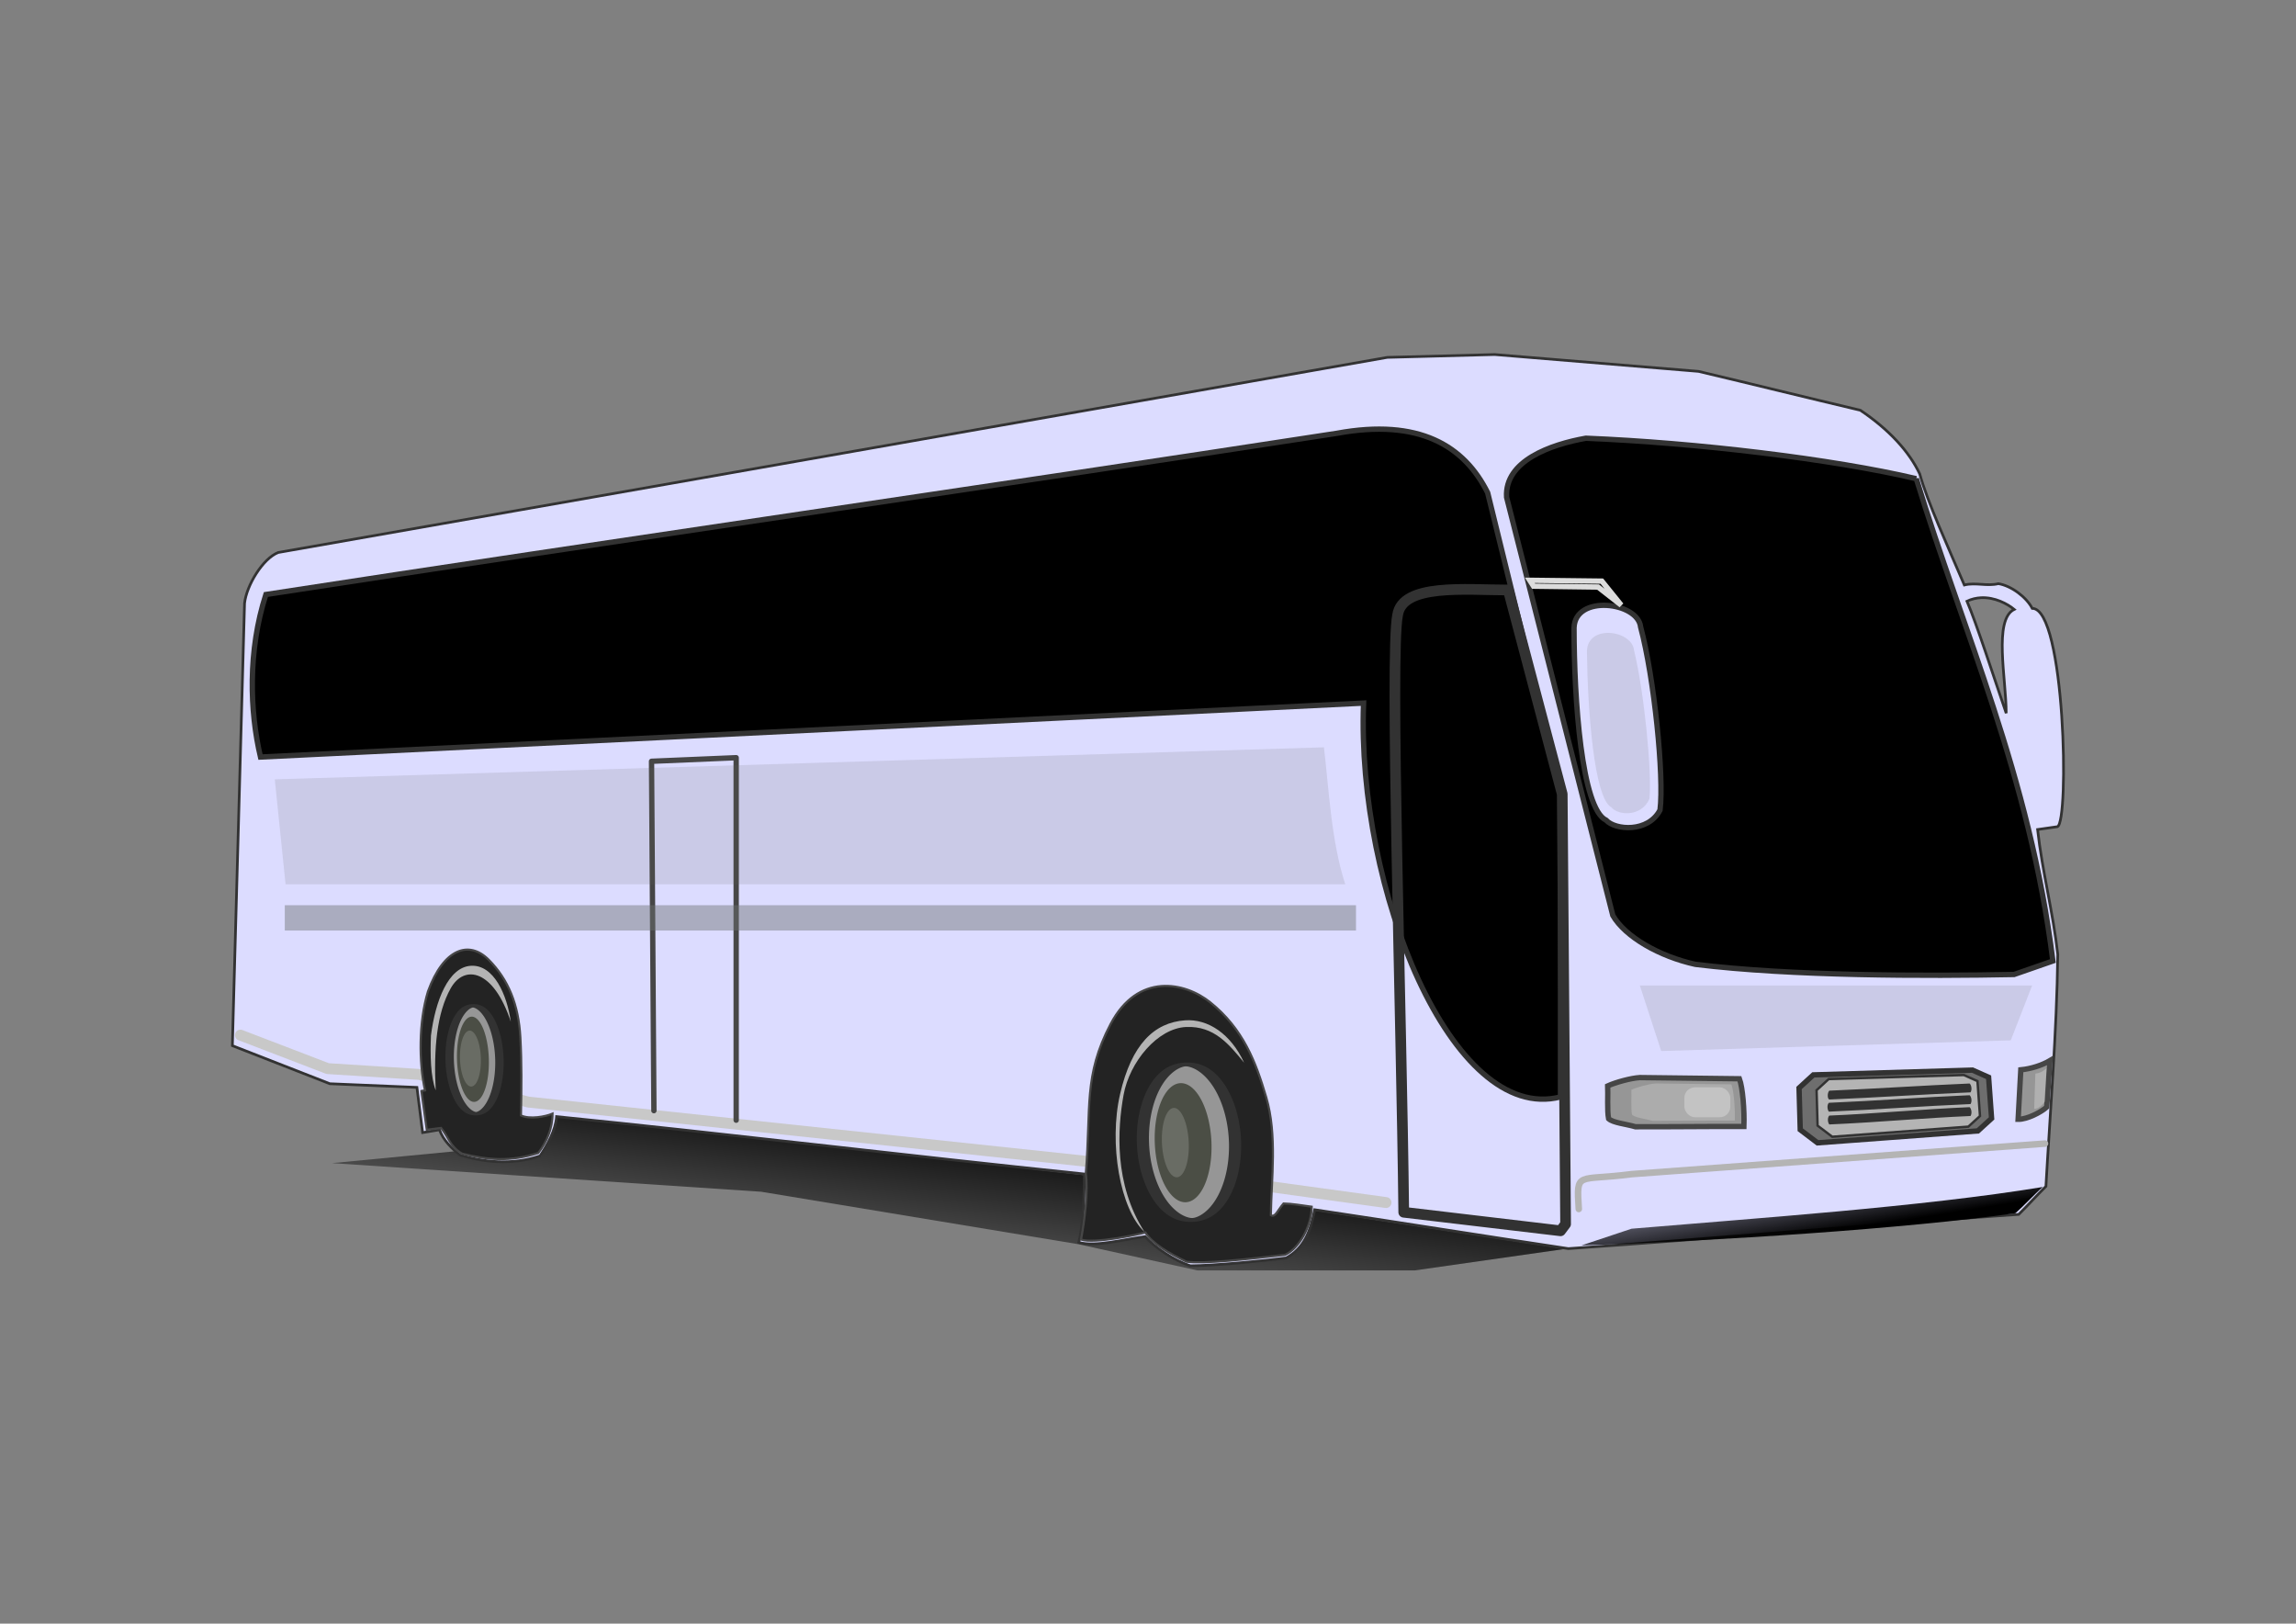<?xml version="1.0" encoding="UTF-8" standalone="no"?>
<!-- Created with Inkscape (http://www.inkscape.org/) -->
<svg
    xmlns:inkscape="http://www.inkscape.org/namespaces/inkscape"
    xmlns:rdf="http://www.w3.org/1999/02/22-rdf-syntax-ns#"
    xmlns="http://www.w3.org/2000/svg"
    xmlns:sodipodi="http://sodipodi.sourceforge.net/DTD/sodipodi-0.dtd"
    xmlns:cc="http://creativecommons.org/ns#"
    xmlns:xlink="http://www.w3.org/1999/xlink"
    xmlns:dc="http://purl.org/dc/elements/1.1/"
    xmlns:svg="http://www.w3.org/2000/svg"
    xmlns:ns1="http://sozi.baierouge.fr"
    id="svg4260"
    sodipodi:docname="bus.svg"
    viewBox="0 0 1052.4 744.09"
    version="1.1"
    inkscape:version="0.48.2 r9819"
  >
  <rect x="0" y="0" width="1052.4" height="744.09" fill="#808080" stroke="none"/>
  <defs
      id="defs4262"
    >
    <linearGradient
        id="linearGradient4992"
        y2="465.83"
        gradientUnits="userSpaceOnUse"
        x2="374.28"
        gradientTransform="matrix(2.448 0 0 2.448 -68.595 -314.71)"
        y1="484.14"
        x1="377.23"
        inkscape:collect="always"
      >
      <stop
          id="stop3957"
          style="stop-color:#000000"
          offset="0"
      />
      <stop
          id="stop3959"
          style="stop-color:#000000;stop-opacity:0"
          offset="1"
      />
    </linearGradient
    >
    <linearGradient
        id="linearGradient4998"
        y2="502.9"
        gradientUnits="userSpaceOnUse"
        x2="192.9"
        gradientTransform="matrix(2.448 0 0 2.448 -68.595 -314.71)"
        y1="461.37"
        x1="198.26"
        inkscape:collect="always"
      >
      <stop
          id="stop3965"
          style="stop-color:#000000"
          offset="0"
      />
      <stop
          id="stop3967"
          style="stop-color:#000000;stop-opacity:0"
          offset="1"
      />
    </linearGradient
    >
  </defs
  >
  <sodipodi:namedview
      id="base"
      bordercolor="#666666"
      inkscape:pageshadow="2"
      inkscape:window-y="30"
      pagecolor="#ffffff"
      inkscape:window-height="716"
      inkscape:window-maximized="1"
      inkscape:zoom="0.24748737"
      inkscape:window-x="0"
      showgrid="false"
      borderopacity="1.0"
      inkscape:current-layer="layer1"
      inkscape:cx="359.93777"
      inkscape:cy="256.46034"
      showguides="true"
      inkscape:guide-bbox="true"
      inkscape:window-width="1280"
      inkscape:pageopacity="0.0"
      inkscape:document-units="px"
  />
  <g
      id="layer1"
      inkscape:label="Layer 1"
      inkscape:groupmode="layer"
      transform="translate(0 -308.27)"
    >
    <path
        id="path3939"
        sodipodi:nodetypes="ccccccccccc"
        style="fill:url(#linearGradient4998)"
        inkscape:connector-curvature="0"
        d="m209.01 835.85-56.833 5.465 196.73 13.115 145.36 24.045 54.647 12.022h99.458l68.855-9.836-220.77-33.881-240.45-27.324-7.924 18.717z"
    />
    <path
        id="path3050"
        sodipodi:nodetypes="cccccccccccccccccccccccccccccccscccs"
        style="stroke:#323232;stroke-width:1.224;fill:#dcdcff"
        inkscape:connector-curvature="0"
        d="m685.13 470.75-49.258 1.3c-169.44 29.825-338.89 59.589-508.33 89.414-7.082 2.727-14.551 15.115-15.45 23.252l-5.584 202.77 44.669 17.439 39.926 1.683 2.601 20.728c3.026-0.432 4.699-0.868 7.725-1.3 1.729 4.755 5.63 8.633 9.561 11.626 10.325 3.091 23.543 4.785 36.556 0.344 3.408-5.019 7.162-11.961 7.577-18.013 77.259 7.764 158.51 17.667 241.93 26.312-0.121 7.098-0.007 20.554-2.601 31.36 7.778 2.103 20.5-1.38 30.442-2.677 4.567 5.126 13.391 11.03 20.739 13.375 11.274-0.058 34.45-2.348 43.893-3.584 8.092-4.381 11.169-12.161 13.079-22.105 37.605 5.619 78.655 12.202 116.26 17.822 69.592-4.755 136.85-10.925 206.44-15.68 4.755-4.755 7.713-8.095 12.467-12.85 1.808-32.464 4.998-70.873 5.431-106.32-2.161-19.451-7.094-37.761-9.255-57.213l9.102-1.3c5.489-2.173 3.563-100.04-11.55-100.05-2.702-5.187-9.584-10.348-15.527-11.32-5.187 1.297-10.416-0.685-15.603 0.612-7.24-16.966-17.072-38.437-20.422-50.864-4.755-10.158-14.046-20.357-27.229-29.218-23.774-5.619-50.419-12.202-74.193-17.822zm222.88 111.44c6.307-0.319 12.13 2.804 15.221 5.354-9.581 4.739-3.671 31.71-3.671 47.575-5.666-16.483-13.545-41.021-17.975-51.323 2.112-1.004 4.323-1.5 6.425-1.606z"
    />
    <path
        id="path4943-7"
        sodipodi:nodetypes="cccccc"
        style="stroke-linejoin:round;stroke:#c8c8c8;stroke-linecap:round;stroke-width:5;fill:none"
        inkscape:connector-curvature="0"
        d="m635.3 859.38-138.54-19.02-254.53-27.01-50.01-12.68-42.01-2.67-40.01-15.35"
    />
    <path
        id="path3878"
        sodipodi:nodetypes="cccssccccccc"
        style="stroke:#464646;stroke-width:.979;fill:#232323"
        inkscape:connector-curvature="0"
        d="m193.16 808.25c0.546-0.091 1.093-0.182 1.639-0.273-2.823-12.933-2.914-31.331 1.366-45.357 7.195-19.764 18.863-23.558 27.87-14.481 9.006 9.076 13.666 20.635 14.481 35.521 0.645 11.772 0.546 22.861 0.273 35.794 4.008 1.913 11.294 0.546 14.481-0.82 0 6.831-2.732 13.115-6.558 18.034-13.024 4.19-23.316 3.188-34.974 0.273-5.374-3.097-6.375-7.833-9.563-11.749-2.186 0.273-4.372 0.546-6.558 0.82-0.82-5.92-1.639-11.84-2.459-17.76z"
    />
    <path
        id="path3842"
        sodipodi:nodetypes="cccccccc"
        style="stroke:#323232;stroke-width:2.448px;fill:#000000"
        inkscape:connector-curvature="0"
        d="m715.26 810.97v-140.93c-11.126-45.328-22.252-90.656-33.378-135.98-10.714-21.428-31.318-34.202-69.228-27.197-163.18 25.136-327.6 48.728-490.78 73.864-8.345 25.858-7.417 53.57-2.472 74.482 168.54-8.242 337.08-16.483 505.61-24.724-3.297 84.887 40.383 193.26 90.244 180.49z"
    />
    <path
        id="path3844"
        sodipodi:nodetypes="ccccc"
        style="fill:url(#linearGradient4992)"
        inkscape:connector-curvature="0"
        d="m724.88 879.02c7.651-2.55 15.301-5.1 22.952-7.651 55.74-4.736 133.34-10.019 188.53-19.126-4.19 3.643-8.379 8.379-12.569 12.022-48.818 6.922-135.89 12.751-198.92 14.755z"
    />
    <path
        id="path3846"
        sodipodi:nodetypes="cccccccc"
        style="stroke:#323232;stroke-width:2.448px;fill:#000000"
        inkscape:connector-curvature="0"
        d="m878.36 527.65c-38.384-9.016-100.73-16.487-151.47-18.548-15.972 2.834-37.353 10.304-36.323 27.049 16.229 63.887 32.459 127.77 48.688 191.66 5.667 9.789 21.382 18.805 37.869 22.412 44.051 5.41 105.88 5.41 146.06 4.637l17.775-6.183c-10.631-85.329-41.169-150.63-62.599-221.03z"
    />
    <path
        id="path3848"
        sodipodi:rx="1.1840616"
        sodipodi:ry="6.3939323"
        style="stroke:#323232;stroke-width:.401;fill:#969696"
        sodipodi:type="arc"
        d="m111.78 216.24a1.184 6.394 0 1 1 -2.368 0 1.184 6.394 0 1 1 2.368 0z"
        transform="matrix(9.623 -.298 .12 3.866 -872.7 -9.082)"
        sodipodi:cy="216.23982"
        sodipodi:cx="110.59135"
    />
    <path
        id="path3878-8"
        sodipodi:nodetypes="czsacccccccc"
        style="stroke:#464646;stroke-width:.979;fill:#232323"
        inkscape:connector-curvature="0"
        d="m497.69 846.13c2.487-30.441-1.118-44.785 11.371-68.559s34.062-19.277 45.645-9.97c15.189 12.205 20.933 27.38 25.687 43.548 5.085 17.29 2.386 37.184 2.113 54.025 2.004 1.245 3.187-2.373 5.813-5.365 4.172 0.099 7.855 0.823 12.927 1.48 0 8.895-5.832 19.123-12.169 22.05-17.275 1.978-37.03 4.245-45.211 3.155-8.04-3.825-15.666-8.287-18.853-13.386-3.538 0.935-23.266 5.216-29.509 3.253 1.636-8.527 3.316-22.625 2.186-30.231z"
    />
    <path
        id="path3848-5"
        sodipodi:rx="1.1840616"
        sodipodi:ry="6.3939323"
        style="stroke:#323232;stroke-width:.313;fill:#969696"
        sodipodi:type="arc"
        d="m111.78 216.24a1.184 6.394 0 1 1 -2.368 0 1.184 6.394 0 1 1 2.368 0z"
        transform="matrix(17.8 -.821 .257 5.571 -1479.2 -282.15)"
        sodipodi:cy="216.23982"
        sodipodi:cx="110.59135"
    />
    <path
        id="path3872"
        sodipodi:nodetypes="ccccccc"
        style="stroke:#464646;stroke-width:2.448px;fill:#969696"
        inkscape:connector-curvature="0"
        d="m797.29 802.65c-15.21-0.182-30.42-0.364-45.63-0.546-4.144 0.228-11.294 2.231-14.755 3.825 0.182 3.734-0.319 11.294 0.41 15.028 2.049 1.913 8.197 2.459 12.296 3.689 16.713 0.045 33.016-0.182 49.729-0.137 0.273-7.377-0.546-17.76-2.049-21.859z"
    />
    <path
        id="path3874"
        sodipodi:nodetypes="ccccc"
        style="stroke:#464646;stroke-width:2.448px;fill:#969696"
        inkscape:connector-curvature="0"
        d="m938.14 815.63c-2.522 2.319-8.993 5.683-13.115 5.601 0.41-7.559 0.82-15.119 1.23-22.679 4.736-0.455 9.882-2.14 13.389-4.235-0.501 7.104-1.002 14.208-1.503 21.312z"
    />
    <path
        id="path3876"
        sodipodi:nodetypes="czcscc"
        style="fill:#b4b4b4"
        inkscape:connector-curvature="0"
        d="m199.72 807.98c-1.002-19.4 0.538-35.461 6.831-46.723 6.293-11.262 19.764-8.652 27.597 15.301-1.73-12.387-7.811-26.301-18.307-25.684-10.352 0.609-16.303 16.121-18.307 31.969-0.364 8.926-0.182 18.944 2.186 25.138z"
    />
    <path
        id="path3876-4"
        sodipodi:nodetypes="czscszc"
        style="fill:#b4b4b4"
        inkscape:connector-curvature="0"
        d="m524.62 872.87c-14.137-21.964-12.366-47.451-9.63-62.731s15.648-30.644 28.691-31.216c12.818-0.562 19.647 7.923 26.569 16.348-6.102-13.206-16.562-20.134-27.05-19.4-14.216 0.995-24.517 11.052-29.783 33.749-5.265 22.697-0.002 52.864 11.203 63.25z"
    />
    <path
        id="path3932"
        sodipodi:nodetypes="ccccccccc"
        style="stroke:#323232;stroke-width:2.448px;fill:#6e6e6e"
        inkscape:connector-curvature="0"
        d="m831.17 800.87-6.558 6.011 0.546 19.127 7.924 6.011 73.5-5.465 6.284-5.738-1.366-18.853-7.377-3.279z"
    />
    <path
        id="rect3934"
        sodipodi:nodetypes="ccccc"
        style="stroke:#323232;stroke-width:2.448;fill:#dcdcff"
        inkscape:connector-curvature="0"
        d="m721.48 596.04c0.386-15.457 29.367-11.979 30.527-0.386 6.183 23.056 10.82 68.524 8.887 83.852-5.41 10.433-20.48 9.274-24.73 4.637-11.206-5.281-14.684-55.386-14.684-88.102z"
    />
    <path
        id="path3937"
        sodipodi:nodetypes="cccccc"
        style="stroke:#dcdcdc;stroke-width:2.448px;fill:none"
        inkscape:connector-curvature="0"
        d="m701.19 574.21c1.159 0 33.038 0.386 33.038 0.386 2.962 3.671 5.925 7.342 8.887 11.013-3.542-2.769-7.084-5.539-10.626-8.308-9.854-0.129-19.707-0.258-29.561-0.386-0.58-0.902-1.159-1.803-1.739-2.705z"
    />
    <path
        id="path3870"
        sodipodi:nodetypes="ccccccc"
        style="stroke-linejoin:round;stroke:#323232;stroke-linecap:round;stroke-width:4.895;fill:none"
        inkscape:connector-curvature="0"
        d="m640.6 590.16c-3.615 17.904 1.788 181.44 2.818 273.67l71.873 8.501 2.318-3.091-1.546-197.07-24.73-93.512c-19.578 0-48.563-3.138-50.733 11.507z"
    />
    <path
        id="path3932-1"
        sodipodi:nodetypes="ccccccccc"
        style="stroke:#323232;stroke-width:1.099;fill:#b4b4b4"
        inkscape:connector-curvature="0"
        d="m838.21 802.79-5.566 5.102 0.464 16.235 6.726 5.102 62.388-4.638 5.334-4.87-1.16-16.003-6.262-2.783z"
    />
    <path
        id="path3848-4"
        sodipodi:rx="1.1840616"
        sodipodi:ry="6.3939323"
        style="fill:#4b4e45"
        sodipodi:type="arc"
        d="m111.78 216.24a1.184 6.394 0 1 1 -2.368 0 1.184 6.394 0 1 1 2.368 0z"
        transform="matrix(6.163 -.191 .095 3.054 -485.38 154.45)"
        sodipodi:cy="216.23982"
        sodipodi:cx="110.59135"
    />
    <path
        id="path3848-4-3"
        sodipodi:rx="1.1840616"
        sodipodi:ry="6.3939323"
        style="fill:#4b4e45"
        sodipodi:type="arc"
        d="m111.78 216.24a1.184 6.394 0 1 1 -2.368 0 1.184 6.394 0 1 1 2.368 0z"
        transform="matrix(10.953 -.505 .197 4.267 -711.66 -34.891)"
        sodipodi:cy="216.23982"
        sodipodi:cx="110.59135"
    />
    <path
        id="rect4029"
        sodipodi:nodetypes="ccccc"
        style="fill:#323232"
        inkscape:connector-curvature="0"
        d="m838.46 808.11c21.51-0.902 42.827-2.383 64.338-3.284 0.82 0.669 1.23 2.841 0.41 4.057-21.51 0.902-43.237 2.383-64.748 3.284-0.876-0.363-0.956-2.978 0-4.057z"
    />
    <path
        id="rect4029-6"
        sodipodi:nodetypes="ccccc"
        style="fill:#323232"
        inkscape:connector-curvature="0"
        d="m838.27 813.67c21.51-0.902 43.021-2.576 64.531-3.478 0.82 0.669 1.23 2.841 0.41 4.057-21.51 0.902-43.431 2.576-64.941 3.478-0.683-0.943-0.956-2.978 0-4.057z"
    />
    <path
        id="rect4029-2"
        sodipodi:nodetypes="ccccc"
        style="fill:#323232"
        inkscape:connector-curvature="0"
        d="m838.46 819.53c21.51-0.902 42.827-2.962 64.338-3.864 0.82 0.669 1.23 2.841 0.41 4.057-21.51 0.902-43.237 2.962-64.748 3.864-0.683-0.943-0.956-2.978 0-4.057z"
    />
    <path
        id="rect3934-7"
        sodipodi:nodetypes="ccccc"
        style="fill-opacity:.146;fill:#61635f"
        inkscape:connector-curvature="0"
        d="m727.39 606.8c0.131-12.551 20.667-9.884 21.594-0.478 4.586 18.686 8.286 55.576 7.06 68.031-3.731 8.5-14.404 7.64-17.454 3.898-7.977-4.227-10.898-44.889-11.2-71.451z"
    />
    <path
        id="path3868"
        sodipodi:nodetypes="cccc"
        style="stroke-linejoin:round;stroke:#464646;stroke-linecap:round;stroke-width:2.448px;fill:none"
        inkscape:connector-curvature="0"
        d="m299.73 817.27-1.093-160.12 38.799-1.639v166.13"
    />
    <path
        id="rect4102"
        sodipodi:nodetypes="ccccc"
        style="fill-opacity:.146;fill:#61635f"
        inkscape:connector-curvature="0"
        d="m125.95 665.44 480.89-14.686c2.171 17.646 3.248 42.943 9.79 62.775h-485.74z"
    />
    <path
        id="rect4105"
        sodipodi:nodetypes="ccccc"
        style="fill-opacity:.146;fill:#61635f"
        inkscape:connector-curvature="0"
        d="m751.64 759.91h179.81l-9.79 25.138-160.23 4.895z"
    />
    <path
        id="path3848-4-6"
        sodipodi:rx="1.1840616"
        sodipodi:ry="6.3939323"
        style="fill-opacity:.169;fill:#ffffff"
        sodipodi:type="arc"
        d="m111.78 216.24a1.184 6.394 0 1 1 -2.368 0 1.184 6.394 0 1 1 2.368 0z"
        transform="matrix(4.043 -.125 .062 2.004 -244.92 373.88)"
        sodipodi:cy="216.23982"
        sodipodi:cx="110.59135"
    />
    <path
        id="path3848-4-6-7"
        sodipodi:rx="1.1840616"
        sodipodi:ry="6.3939323"
        style="fill-opacity:.169;fill:#ffffff"
        sodipodi:type="arc"
        d="m111.78 216.24a1.184 6.394 0 1 1 -2.368 0 1.184 6.394 0 1 1 2.368 0z"
        transform="matrix(5.181 -.239 .115 2.485 -59.137 320.99)"
        sodipodi:cy="216.23982"
        sodipodi:cx="110.59135"
    />
    <path
        id="rect4180"
        sodipodi:nodetypes="ccccc"
        style="fill-opacity:.452;fill:#6d7171"
        inkscape:connector-curvature="0"
        d="m130.54 723.12h491v11.592h-491z"
    />
    <path
        id="path3872-1"
        sodipodi:nodetypes="ccccccc"
        style="fill-opacity:.21;fill:#ffffff"
        inkscape:connector-curvature="0"
        d="m793.6 805.22c-11.551-0.138-23.101-0.277-34.652-0.415-3.147 0.173-8.576 1.695-11.205 2.905 0.138 2.836-0.242 8.576 0.311 11.412 1.556 1.452 6.225 1.867 9.337 2.801 12.692 0.035 25.073-0.138 37.764-0.104 0.208-5.602-0.415-13.487-1.556-16.6z"
    />
    <path
        id="path3874-3"
        sodipodi:nodetypes="ccccc"
        style="fill-opacity:.251;fill:#ffffff"
        inkscape:connector-curvature="0"
        d="m937.35 813.02c-1.117 1.651-3.132 3.499-4.958 3.441 0.181-5.381 0.363-10.762 0.545-16.143 2.097-0.324 3.526-0.977 5.079-2.468-0.222 5.057-0.444 10.114-0.665 15.17z"
    />
    <rect
        id="rect4219"
        style="fill-opacity:.279;fill:#ffffff"
        ry="4.868"
        height="13.718"
        width="21.06"
        y="806.58"
        x="772.05"
    />
    <path
        id="path4943"
        sodipodi:nodetypes="ccc"
        style="stroke-linejoin:round;stroke:#b4b4b4;stroke-linecap:round;stroke-width:3;fill:none"
        inkscape:connector-curvature="0"
        d="m937.36 832.36-189.5 14c-25.101 3.307-25.305-1.773-24.203 15.973"
    />
  </g
  >
</svg
>
